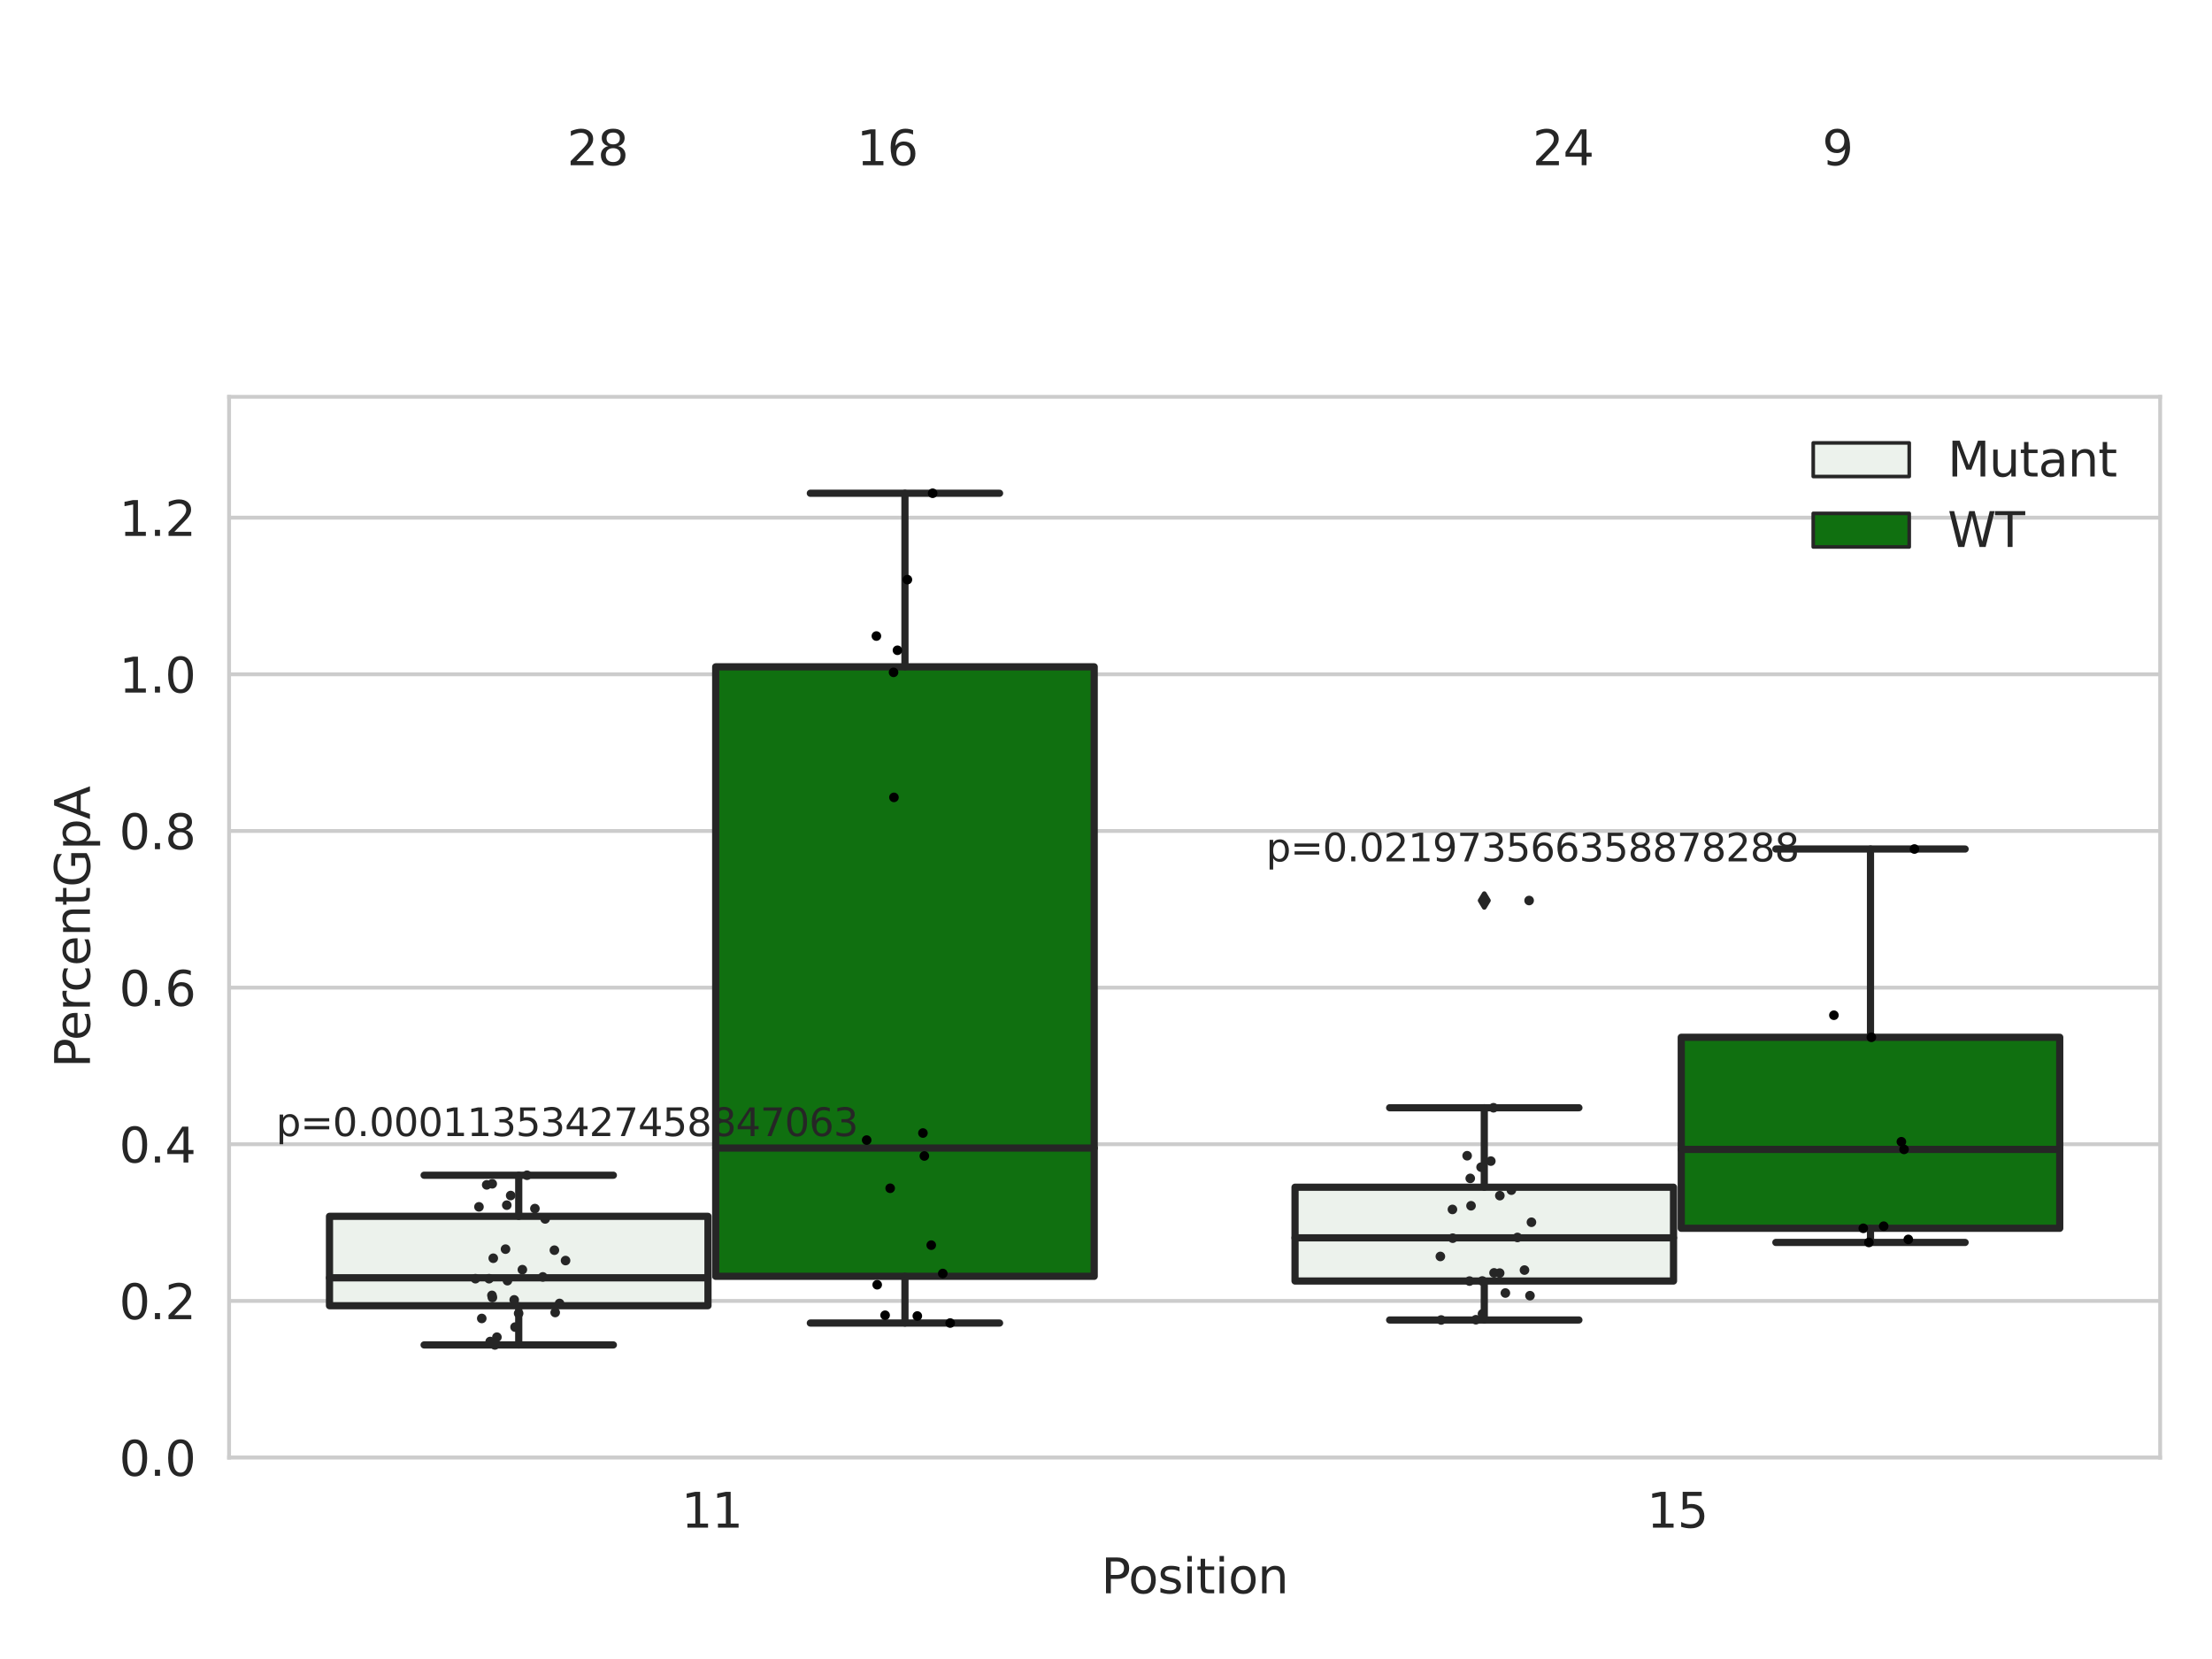 <?xml version="1.0" encoding="utf-8" standalone="no"?>
<!DOCTYPE svg PUBLIC "-//W3C//DTD SVG 1.1//EN"
  "http://www.w3.org/Graphics/SVG/1.1/DTD/svg11.dtd">
<svg xmlns:xlink="http://www.w3.org/1999/xlink" width="460.8pt" height="345.6pt" viewBox="0 0 460.8 345.6" xmlns="http://www.w3.org/2000/svg" version="1.1">
 <defs>
  <style type="text/css">*{stroke-linejoin: round; stroke-linecap: butt}</style>
 </defs>
 <g id="figure_1">
  <g id="patch_1">
   <path d="M 0 345.6 
L 460.8 345.6 
L 460.8 0 
L 0 0 
z
" style="fill: #ffffff"/>
  </g>
  <g id="axes_1">
   <g id="patch_2">
    <path d="M 47.72 303.64 
L 450 303.64 
L 450 82.667 
L 47.72 82.667 
z
" style="fill: #ffffff"/>
   </g>
   <g id="matplotlib.axis_1">
    <g id="xtick_1">
     <g id="text_1">
      <!-- 11 -->
      <g style="fill: #262626" transform="translate(141.928 318.238)scale(0.1 -0.1)">
       <defs>
        <path id="DejaVuSans-31" d="M 794 531 
L 1825 531 
L 1825 4091 
L 703 3866 
L 703 4441 
L 1819 4666 
L 2450 4666 
L 2450 531 
L 3481 531 
L 3481 0 
L 794 0 
L 794 531 
z
" transform="scale(0.016)"/>
       </defs>
       <use xlink:href="#DejaVuSans-31"/>
       <use xlink:href="#DejaVuSans-31" x="63.623"/>
      </g>
     </g>
    </g>
    <g id="xtick_2">
     <g id="text_2">
      <!-- 15 -->
      <g style="fill: #262626" transform="translate(343.067 318.238)scale(0.1 -0.1)">
       <defs>
        <path id="DejaVuSans-35" d="M 691 4666 
L 3169 4666 
L 3169 4134 
L 1269 4134 
L 1269 2991 
Q 1406 3038 1543 3061 
Q 1681 3084 1819 3084 
Q 2600 3084 3056 2656 
Q 3513 2228 3513 1497 
Q 3513 744 3044 326 
Q 2575 -91 1722 -91 
Q 1428 -91 1123 -41 
Q 819 9 494 109 
L 494 744 
Q 775 591 1075 516 
Q 1375 441 1709 441 
Q 2250 441 2565 725 
Q 2881 1009 2881 1497 
Q 2881 1984 2565 2268 
Q 2250 2553 1709 2553 
Q 1456 2553 1204 2497 
Q 953 2441 691 2322 
L 691 4666 
z
" transform="scale(0.016)"/>
       </defs>
       <use xlink:href="#DejaVuSans-31"/>
       <use xlink:href="#DejaVuSans-35" x="63.623"/>
      </g>
     </g>
    </g>
    <g id="text_3">
     <!-- Position -->
     <g style="fill: #262626" transform="translate(229.396 331.917)scale(0.1 -0.1)">
      <defs>
       <path id="DejaVuSans-50" d="M 1259 4147 
L 1259 2394 
L 2053 2394 
Q 2494 2394 2734 2622 
Q 2975 2850 2975 3272 
Q 2975 3691 2734 3919 
Q 2494 4147 2053 4147 
L 1259 4147 
z
M 628 4666 
L 2053 4666 
Q 2838 4666 3239 4311 
Q 3641 3956 3641 3272 
Q 3641 2581 3239 2228 
Q 2838 1875 2053 1875 
L 1259 1875 
L 1259 0 
L 628 0 
L 628 4666 
z
" transform="scale(0.016)"/>
       <path id="DejaVuSans-6f" d="M 1959 3097 
Q 1497 3097 1228 2736 
Q 959 2375 959 1747 
Q 959 1119 1226 758 
Q 1494 397 1959 397 
Q 2419 397 2687 759 
Q 2956 1122 2956 1747 
Q 2956 2369 2687 2733 
Q 2419 3097 1959 3097 
z
M 1959 3584 
Q 2709 3584 3137 3096 
Q 3566 2609 3566 1747 
Q 3566 888 3137 398 
Q 2709 -91 1959 -91 
Q 1206 -91 779 398 
Q 353 888 353 1747 
Q 353 2609 779 3096 
Q 1206 3584 1959 3584 
z
" transform="scale(0.016)"/>
       <path id="DejaVuSans-73" d="M 2834 3397 
L 2834 2853 
Q 2591 2978 2328 3040 
Q 2066 3103 1784 3103 
Q 1356 3103 1142 2972 
Q 928 2841 928 2578 
Q 928 2378 1081 2264 
Q 1234 2150 1697 2047 
L 1894 2003 
Q 2506 1872 2764 1633 
Q 3022 1394 3022 966 
Q 3022 478 2636 193 
Q 2250 -91 1575 -91 
Q 1294 -91 989 -36 
Q 684 19 347 128 
L 347 722 
Q 666 556 975 473 
Q 1284 391 1588 391 
Q 1994 391 2212 530 
Q 2431 669 2431 922 
Q 2431 1156 2273 1281 
Q 2116 1406 1581 1522 
L 1381 1569 
Q 847 1681 609 1914 
Q 372 2147 372 2553 
Q 372 3047 722 3315 
Q 1072 3584 1716 3584 
Q 2034 3584 2315 3537 
Q 2597 3491 2834 3397 
z
" transform="scale(0.016)"/>
       <path id="DejaVuSans-69" d="M 603 3500 
L 1178 3500 
L 1178 0 
L 603 0 
L 603 3500 
z
M 603 4863 
L 1178 4863 
L 1178 4134 
L 603 4134 
L 603 4863 
z
" transform="scale(0.016)"/>
       <path id="DejaVuSans-74" d="M 1172 4494 
L 1172 3500 
L 2356 3500 
L 2356 3053 
L 1172 3053 
L 1172 1153 
Q 1172 725 1289 603 
Q 1406 481 1766 481 
L 2356 481 
L 2356 0 
L 1766 0 
Q 1100 0 847 248 
Q 594 497 594 1153 
L 594 3053 
L 172 3053 
L 172 3500 
L 594 3500 
L 594 4494 
L 1172 4494 
z
" transform="scale(0.016)"/>
       <path id="DejaVuSans-6e" d="M 3513 2113 
L 3513 0 
L 2938 0 
L 2938 2094 
Q 2938 2591 2744 2837 
Q 2550 3084 2163 3084 
Q 1697 3084 1428 2787 
Q 1159 2491 1159 1978 
L 1159 0 
L 581 0 
L 581 3500 
L 1159 3500 
L 1159 2956 
Q 1366 3272 1645 3428 
Q 1925 3584 2291 3584 
Q 2894 3584 3203 3211 
Q 3513 2838 3513 2113 
z
" transform="scale(0.016)"/>
      </defs>
      <use xlink:href="#DejaVuSans-50"/>
      <use xlink:href="#DejaVuSans-6f" x="56.678"/>
      <use xlink:href="#DejaVuSans-73" x="117.859"/>
      <use xlink:href="#DejaVuSans-69" x="169.959"/>
      <use xlink:href="#DejaVuSans-74" x="197.742"/>
      <use xlink:href="#DejaVuSans-69" x="236.951"/>
      <use xlink:href="#DejaVuSans-6f" x="264.734"/>
      <use xlink:href="#DejaVuSans-6e" x="325.916"/>
     </g>
    </g>
   </g>
   <g id="matplotlib.axis_2">
    <g id="ytick_1">
     <g id="line2d_1">
      <path d="M 47.72 303.64 
L 450 303.64 
" clip-path="url(#p8d7921b6a8)" style="fill: none; stroke: #cccccc; stroke-width: 0.8; stroke-linecap: round"/>
     </g>
     <g id="text_4">
      <!-- 0.0 -->
      <g style="fill: #262626" transform="translate(24.817 307.439)scale(0.1 -0.1)">
       <defs>
        <path id="DejaVuSans-30" d="M 2034 4250 
Q 1547 4250 1301 3770 
Q 1056 3291 1056 2328 
Q 1056 1369 1301 889 
Q 1547 409 2034 409 
Q 2525 409 2770 889 
Q 3016 1369 3016 2328 
Q 3016 3291 2770 3770 
Q 2525 4250 2034 4250 
z
M 2034 4750 
Q 2819 4750 3233 4129 
Q 3647 3509 3647 2328 
Q 3647 1150 3233 529 
Q 2819 -91 2034 -91 
Q 1250 -91 836 529 
Q 422 1150 422 2328 
Q 422 3509 836 4129 
Q 1250 4750 2034 4750 
z
" transform="scale(0.016)"/>
        <path id="DejaVuSans-2e" d="M 684 794 
L 1344 794 
L 1344 0 
L 684 0 
L 684 794 
z
" transform="scale(0.016)"/>
       </defs>
       <use xlink:href="#DejaVuSans-30"/>
       <use xlink:href="#DejaVuSans-2e" x="63.623"/>
       <use xlink:href="#DejaVuSans-30" x="95.41"/>
      </g>
     </g>
    </g>
    <g id="ytick_2">
     <g id="line2d_2">
      <path d="M 47.72 271.006 
L 450 271.006 
" clip-path="url(#p8d7921b6a8)" style="fill: none; stroke: #cccccc; stroke-width: 0.8; stroke-linecap: round"/>
     </g>
     <g id="text_5">
      <!-- 0.2 -->
      <g style="fill: #262626" transform="translate(24.817 274.806)scale(0.1 -0.1)">
       <defs>
        <path id="DejaVuSans-32" d="M 1228 531 
L 3431 531 
L 3431 0 
L 469 0 
L 469 531 
Q 828 903 1448 1529 
Q 2069 2156 2228 2338 
Q 2531 2678 2651 2914 
Q 2772 3150 2772 3378 
Q 2772 3750 2511 3984 
Q 2250 4219 1831 4219 
Q 1534 4219 1204 4116 
Q 875 4013 500 3803 
L 500 4441 
Q 881 4594 1212 4672 
Q 1544 4750 1819 4750 
Q 2544 4750 2975 4387 
Q 3406 4025 3406 3419 
Q 3406 3131 3298 2873 
Q 3191 2616 2906 2266 
Q 2828 2175 2409 1742 
Q 1991 1309 1228 531 
z
" transform="scale(0.016)"/>
       </defs>
       <use xlink:href="#DejaVuSans-30"/>
       <use xlink:href="#DejaVuSans-2e" x="63.623"/>
       <use xlink:href="#DejaVuSans-32" x="95.41"/>
      </g>
     </g>
    </g>
    <g id="ytick_3">
     <g id="line2d_3">
      <path d="M 47.72 238.373 
L 450 238.373 
" clip-path="url(#p8d7921b6a8)" style="fill: none; stroke: #cccccc; stroke-width: 0.8; stroke-linecap: round"/>
     </g>
     <g id="text_6">
      <!-- 0.4 -->
      <g style="fill: #262626" transform="translate(24.817 242.172)scale(0.1 -0.1)">
       <defs>
        <path id="DejaVuSans-34" d="M 2419 4116 
L 825 1625 
L 2419 1625 
L 2419 4116 
z
M 2253 4666 
L 3047 4666 
L 3047 1625 
L 3713 1625 
L 3713 1100 
L 3047 1100 
L 3047 0 
L 2419 0 
L 2419 1100 
L 313 1100 
L 313 1709 
L 2253 4666 
z
" transform="scale(0.016)"/>
       </defs>
       <use xlink:href="#DejaVuSans-30"/>
       <use xlink:href="#DejaVuSans-2e" x="63.623"/>
       <use xlink:href="#DejaVuSans-34" x="95.41"/>
      </g>
     </g>
    </g>
    <g id="ytick_4">
     <g id="line2d_4">
      <path d="M 47.72 205.739 
L 450 205.739 
" clip-path="url(#p8d7921b6a8)" style="fill: none; stroke: #cccccc; stroke-width: 0.8; stroke-linecap: round"/>
     </g>
     <g id="text_7">
      <!-- 0.6 -->
      <g style="fill: #262626" transform="translate(24.817 209.539)scale(0.1 -0.1)">
       <defs>
        <path id="DejaVuSans-36" d="M 2113 2584 
Q 1688 2584 1439 2293 
Q 1191 2003 1191 1497 
Q 1191 994 1439 701 
Q 1688 409 2113 409 
Q 2538 409 2786 701 
Q 3034 994 3034 1497 
Q 3034 2003 2786 2293 
Q 2538 2584 2113 2584 
z
M 3366 4563 
L 3366 3988 
Q 3128 4100 2886 4159 
Q 2644 4219 2406 4219 
Q 1781 4219 1451 3797 
Q 1122 3375 1075 2522 
Q 1259 2794 1537 2939 
Q 1816 3084 2150 3084 
Q 2853 3084 3261 2657 
Q 3669 2231 3669 1497 
Q 3669 778 3244 343 
Q 2819 -91 2113 -91 
Q 1303 -91 875 529 
Q 447 1150 447 2328 
Q 447 3434 972 4092 
Q 1497 4750 2381 4750 
Q 2619 4750 2861 4703 
Q 3103 4656 3366 4563 
z
" transform="scale(0.016)"/>
       </defs>
       <use xlink:href="#DejaVuSans-30"/>
       <use xlink:href="#DejaVuSans-2e" x="63.623"/>
       <use xlink:href="#DejaVuSans-36" x="95.41"/>
      </g>
     </g>
    </g>
    <g id="ytick_5">
     <g id="line2d_5">
      <path d="M 47.72 173.106 
L 450 173.106 
" clip-path="url(#p8d7921b6a8)" style="fill: none; stroke: #cccccc; stroke-width: 0.8; stroke-linecap: round"/>
     </g>
     <g id="text_8">
      <!-- 0.8 -->
      <g style="fill: #262626" transform="translate(24.817 176.905)scale(0.1 -0.1)">
       <defs>
        <path id="DejaVuSans-38" d="M 2034 2216 
Q 1584 2216 1326 1975 
Q 1069 1734 1069 1313 
Q 1069 891 1326 650 
Q 1584 409 2034 409 
Q 2484 409 2743 651 
Q 3003 894 3003 1313 
Q 3003 1734 2745 1975 
Q 2488 2216 2034 2216 
z
M 1403 2484 
Q 997 2584 770 2862 
Q 544 3141 544 3541 
Q 544 4100 942 4425 
Q 1341 4750 2034 4750 
Q 2731 4750 3128 4425 
Q 3525 4100 3525 3541 
Q 3525 3141 3298 2862 
Q 3072 2584 2669 2484 
Q 3125 2378 3379 2068 
Q 3634 1759 3634 1313 
Q 3634 634 3220 271 
Q 2806 -91 2034 -91 
Q 1263 -91 848 271 
Q 434 634 434 1313 
Q 434 1759 690 2068 
Q 947 2378 1403 2484 
z
M 1172 3481 
Q 1172 3119 1398 2916 
Q 1625 2713 2034 2713 
Q 2441 2713 2670 2916 
Q 2900 3119 2900 3481 
Q 2900 3844 2670 4047 
Q 2441 4250 2034 4250 
Q 1625 4250 1398 4047 
Q 1172 3844 1172 3481 
z
" transform="scale(0.016)"/>
       </defs>
       <use xlink:href="#DejaVuSans-30"/>
       <use xlink:href="#DejaVuSans-2e" x="63.623"/>
       <use xlink:href="#DejaVuSans-38" x="95.41"/>
      </g>
     </g>
    </g>
    <g id="ytick_6">
     <g id="line2d_6">
      <path d="M 47.72 140.472 
L 450 140.472 
" clip-path="url(#p8d7921b6a8)" style="fill: none; stroke: #cccccc; stroke-width: 0.8; stroke-linecap: round"/>
     </g>
     <g id="text_9">
      <!-- 1.0 -->
      <g style="fill: #262626" transform="translate(24.817 144.272)scale(0.1 -0.1)">
       <use xlink:href="#DejaVuSans-31"/>
       <use xlink:href="#DejaVuSans-2e" x="63.623"/>
       <use xlink:href="#DejaVuSans-30" x="95.41"/>
      </g>
     </g>
    </g>
    <g id="ytick_7">
     <g id="line2d_7">
      <path d="M 47.72 107.839 
L 450 107.839 
" clip-path="url(#p8d7921b6a8)" style="fill: none; stroke: #cccccc; stroke-width: 0.8; stroke-linecap: round"/>
     </g>
     <g id="text_10">
      <!-- 1.2 -->
      <g style="fill: #262626" transform="translate(24.817 111.638)scale(0.1 -0.1)">
       <use xlink:href="#DejaVuSans-31"/>
       <use xlink:href="#DejaVuSans-2e" x="63.623"/>
       <use xlink:href="#DejaVuSans-32" x="95.41"/>
      </g>
     </g>
    </g>
    <g id="text_11">
     <!-- PercentGpA -->
     <g style="fill: #262626" transform="translate(18.737 222.43)rotate(-90)scale(0.1 -0.1)">
      <defs>
       <path id="DejaVuSans-65" d="M 3597 1894 
L 3597 1613 
L 953 1613 
Q 991 1019 1311 708 
Q 1631 397 2203 397 
Q 2534 397 2845 478 
Q 3156 559 3463 722 
L 3463 178 
Q 3153 47 2828 -22 
Q 2503 -91 2169 -91 
Q 1331 -91 842 396 
Q 353 884 353 1716 
Q 353 2575 817 3079 
Q 1281 3584 2069 3584 
Q 2775 3584 3186 3129 
Q 3597 2675 3597 1894 
z
M 3022 2063 
Q 3016 2534 2758 2815 
Q 2500 3097 2075 3097 
Q 1594 3097 1305 2825 
Q 1016 2553 972 2059 
L 3022 2063 
z
" transform="scale(0.016)"/>
       <path id="DejaVuSans-72" d="M 2631 2963 
Q 2534 3019 2420 3045 
Q 2306 3072 2169 3072 
Q 1681 3072 1420 2755 
Q 1159 2438 1159 1844 
L 1159 0 
L 581 0 
L 581 3500 
L 1159 3500 
L 1159 2956 
Q 1341 3275 1631 3429 
Q 1922 3584 2338 3584 
Q 2397 3584 2469 3576 
Q 2541 3569 2628 3553 
L 2631 2963 
z
" transform="scale(0.016)"/>
       <path id="DejaVuSans-63" d="M 3122 3366 
L 3122 2828 
Q 2878 2963 2633 3030 
Q 2388 3097 2138 3097 
Q 1578 3097 1268 2742 
Q 959 2388 959 1747 
Q 959 1106 1268 751 
Q 1578 397 2138 397 
Q 2388 397 2633 464 
Q 2878 531 3122 666 
L 3122 134 
Q 2881 22 2623 -34 
Q 2366 -91 2075 -91 
Q 1284 -91 818 406 
Q 353 903 353 1747 
Q 353 2603 823 3093 
Q 1294 3584 2113 3584 
Q 2378 3584 2631 3529 
Q 2884 3475 3122 3366 
z
" transform="scale(0.016)"/>
       <path id="DejaVuSans-47" d="M 3809 666 
L 3809 1919 
L 2778 1919 
L 2778 2438 
L 4434 2438 
L 4434 434 
Q 4069 175 3628 42 
Q 3188 -91 2688 -91 
Q 1594 -91 976 548 
Q 359 1188 359 2328 
Q 359 3472 976 4111 
Q 1594 4750 2688 4750 
Q 3144 4750 3555 4637 
Q 3966 4525 4313 4306 
L 4313 3634 
Q 3963 3931 3569 4081 
Q 3175 4231 2741 4231 
Q 1884 4231 1454 3753 
Q 1025 3275 1025 2328 
Q 1025 1384 1454 906 
Q 1884 428 2741 428 
Q 3075 428 3337 486 
Q 3600 544 3809 666 
z
" transform="scale(0.016)"/>
       <path id="DejaVuSans-70" d="M 1159 525 
L 1159 -1331 
L 581 -1331 
L 581 3500 
L 1159 3500 
L 1159 2969 
Q 1341 3281 1617 3432 
Q 1894 3584 2278 3584 
Q 2916 3584 3314 3078 
Q 3713 2572 3713 1747 
Q 3713 922 3314 415 
Q 2916 -91 2278 -91 
Q 1894 -91 1617 61 
Q 1341 213 1159 525 
z
M 3116 1747 
Q 3116 2381 2855 2742 
Q 2594 3103 2138 3103 
Q 1681 3103 1420 2742 
Q 1159 2381 1159 1747 
Q 1159 1113 1420 752 
Q 1681 391 2138 391 
Q 2594 391 2855 752 
Q 3116 1113 3116 1747 
z
" transform="scale(0.016)"/>
       <path id="DejaVuSans-41" d="M 2188 4044 
L 1331 1722 
L 3047 1722 
L 2188 4044 
z
M 1831 4666 
L 2547 4666 
L 4325 0 
L 3669 0 
L 3244 1197 
L 1141 1197 
L 716 0 
L 50 0 
L 1831 4666 
z
" transform="scale(0.016)"/>
      </defs>
      <use xlink:href="#DejaVuSans-50"/>
      <use xlink:href="#DejaVuSans-65" x="56.678"/>
      <use xlink:href="#DejaVuSans-72" x="118.201"/>
      <use xlink:href="#DejaVuSans-63" x="157.064"/>
      <use xlink:href="#DejaVuSans-65" x="212.045"/>
      <use xlink:href="#DejaVuSans-6e" x="273.568"/>
      <use xlink:href="#DejaVuSans-74" x="336.947"/>
      <use xlink:href="#DejaVuSans-47" x="376.156"/>
      <use xlink:href="#DejaVuSans-70" x="453.646"/>
      <use xlink:href="#DejaVuSans-41" x="517.123"/>
     </g>
    </g>
   </g>
   <g id="patch_3">
    <path d="M 68.639 272.002 
L 147.485 272.002 
L 147.485 253.384 
L 68.639 253.384 
L 68.639 272.002 
z
" clip-path="url(#p8d7921b6a8)" style="fill: #ecf2ec; stroke: #262626; stroke-width: 1.5; stroke-linejoin: miter"/>
   </g>
   <g id="patch_4">
    <path d="M 149.095 265.878 
L 227.941 265.878 
L 227.941 138.91 
L 149.095 138.91 
L 149.095 265.878 
z
" clip-path="url(#p8d7921b6a8)" style="fill: #107010; stroke: #262626; stroke-width: 1.5; stroke-linejoin: miter"/>
   </g>
   <g id="patch_5">
    <path d="M 269.779 266.858 
L 348.625 266.858 
L 348.625 247.318 
L 269.779 247.318 
L 269.779 266.858 
z
" clip-path="url(#p8d7921b6a8)" style="fill: #ecf2ec; stroke: #262626; stroke-width: 1.5; stroke-linejoin: miter"/>
   </g>
   <g id="patch_6">
    <path d="M 350.235 255.878 
L 429.081 255.878 
L 429.081 216.087 
L 350.235 216.087 
L 350.235 255.878 
z
" clip-path="url(#p8d7921b6a8)" style="fill: #107010; stroke: #262626; stroke-width: 1.5; stroke-linejoin: miter"/>
   </g>
   <g id="patch_7">
    <path d="M 148.29 303.64 
L 148.29 303.64 
L 148.29 303.64 
L 148.29 303.64 
z
" clip-path="url(#p8d7921b6a8)" style="fill: #ecf2ec; stroke: #262626; stroke-width: 0.75; stroke-linejoin: miter"/>
   </g>
   <g id="patch_8">
    <path d="M 148.29 303.64 
L 148.29 303.64 
L 148.29 303.64 
L 148.29 303.64 
z
" clip-path="url(#p8d7921b6a8)" style="fill: #107010; stroke: #262626; stroke-width: 0.75; stroke-linejoin: miter"/>
   </g>
   <g id="PathCollection_1"/>
   <g id="PathCollection_2"/>
   <g id="line2d_8">
    <path d="M 108.062 272.002 
L 108.062 280.172 
" clip-path="url(#p8d7921b6a8)" style="fill: none; stroke: #262626; stroke-width: 1.5; stroke-linecap: round"/>
   </g>
   <g id="line2d_9">
    <path d="M 108.062 253.384 
L 108.062 244.822 
" clip-path="url(#p8d7921b6a8)" style="fill: none; stroke: #262626; stroke-width: 1.5; stroke-linecap: round"/>
   </g>
   <g id="line2d_10">
    <path d="M 88.35 280.172 
L 127.774 280.172 
" clip-path="url(#p8d7921b6a8)" style="fill: none; stroke: #262626; stroke-width: 1.5; stroke-linecap: round"/>
   </g>
   <g id="line2d_11">
    <path d="M 88.35 244.822 
L 127.774 244.822 
" clip-path="url(#p8d7921b6a8)" style="fill: none; stroke: #262626; stroke-width: 1.5; stroke-linecap: round"/>
   </g>
   <g id="line2d_12"/>
   <g id="line2d_13">
    <path d="M 188.518 265.878 
L 188.518 275.614 
" clip-path="url(#p8d7921b6a8)" style="fill: none; stroke: #262626; stroke-width: 1.5; stroke-linecap: round"/>
   </g>
   <g id="line2d_14">
    <path d="M 188.518 138.91 
L 188.518 102.755 
" clip-path="url(#p8d7921b6a8)" style="fill: none; stroke: #262626; stroke-width: 1.5; stroke-linecap: round"/>
   </g>
   <g id="line2d_15">
    <path d="M 168.806 275.614 
L 208.23 275.614 
" clip-path="url(#p8d7921b6a8)" style="fill: none; stroke: #262626; stroke-width: 1.5; stroke-linecap: round"/>
   </g>
   <g id="line2d_16">
    <path d="M 168.806 102.755 
L 208.23 102.755 
" clip-path="url(#p8d7921b6a8)" style="fill: none; stroke: #262626; stroke-width: 1.5; stroke-linecap: round"/>
   </g>
   <g id="line2d_17"/>
   <g id="line2d_18">
    <path d="M 309.202 266.858 
L 309.202 274.977 
" clip-path="url(#p8d7921b6a8)" style="fill: none; stroke: #262626; stroke-width: 1.5; stroke-linecap: round"/>
   </g>
   <g id="line2d_19">
    <path d="M 309.202 247.318 
L 309.202 230.765 
" clip-path="url(#p8d7921b6a8)" style="fill: none; stroke: #262626; stroke-width: 1.5; stroke-linecap: round"/>
   </g>
   <g id="line2d_20">
    <path d="M 289.49 274.977 
L 328.914 274.977 
" clip-path="url(#p8d7921b6a8)" style="fill: none; stroke: #262626; stroke-width: 1.5; stroke-linecap: round"/>
   </g>
   <g id="line2d_21">
    <path d="M 289.49 230.765 
L 328.914 230.765 
" clip-path="url(#p8d7921b6a8)" style="fill: none; stroke: #262626; stroke-width: 1.5; stroke-linecap: round"/>
   </g>
   <g id="line2d_22">
    <defs>
     <path id="me4bc3f660d" d="M -0 1.414 
L 0.849 0 
L 0 -1.414 
L -0.849 -0 
z
" style="stroke: #262626; stroke-linejoin: miter"/>
    </defs>
    <g clip-path="url(#p8d7921b6a8)">
     <use xlink:href="#me4bc3f660d" x="309.202" y="187.595" style="fill: #262626; stroke: #262626; stroke-linejoin: miter"/>
    </g>
   </g>
   <g id="line2d_23">
    <path d="M 389.658 255.878 
L 389.658 258.824 
" clip-path="url(#p8d7921b6a8)" style="fill: none; stroke: #262626; stroke-width: 1.5; stroke-linecap: round"/>
   </g>
   <g id="line2d_24">
    <path d="M 389.658 216.087 
L 389.658 176.865 
" clip-path="url(#p8d7921b6a8)" style="fill: none; stroke: #262626; stroke-width: 1.5; stroke-linecap: round"/>
   </g>
   <g id="line2d_25">
    <path d="M 369.946 258.824 
L 409.37 258.824 
" clip-path="url(#p8d7921b6a8)" style="fill: none; stroke: #262626; stroke-width: 1.5; stroke-linecap: round"/>
   </g>
   <g id="line2d_26">
    <path d="M 369.946 176.865 
L 409.37 176.865 
" clip-path="url(#p8d7921b6a8)" style="fill: none; stroke: #262626; stroke-width: 1.5; stroke-linecap: round"/>
   </g>
   <g id="line2d_27"/>
   <g id="line2d_28">
    <path d="M 68.639 266.189 
L 147.485 266.189 
" clip-path="url(#p8d7921b6a8)" style="fill: none; stroke: #262626; stroke-width: 1.5; stroke-linecap: round"/>
   </g>
   <g id="line2d_29">
    <path d="M 149.095 239.156 
L 227.941 239.156 
" clip-path="url(#p8d7921b6a8)" style="fill: none; stroke: #262626; stroke-width: 1.5; stroke-linecap: round"/>
   </g>
   <g id="line2d_30">
    <path d="M 269.779 257.859 
L 348.625 257.859 
" clip-path="url(#p8d7921b6a8)" style="fill: none; stroke: #262626; stroke-width: 1.5; stroke-linecap: round"/>
   </g>
   <g id="line2d_31">
    <path d="M 350.235 239.44 
L 429.081 239.44 
" clip-path="url(#p8d7921b6a8)" style="fill: none; stroke: #262626; stroke-width: 1.5; stroke-linecap: round"/>
   </g>
   <g id="patch_9">
    <path d="M 47.72 303.64 
L 47.72 82.667 
" style="fill: none; stroke: #cccccc; stroke-width: 0.8; stroke-linejoin: miter; stroke-linecap: square"/>
   </g>
   <g id="patch_10">
    <path d="M 450 303.64 
L 450 82.667 
" style="fill: none; stroke: #cccccc; stroke-width: 0.8; stroke-linejoin: miter; stroke-linecap: square"/>
   </g>
   <g id="patch_11">
    <path d="M 47.72 303.64 
L 450 303.64 
" style="fill: none; stroke: #cccccc; stroke-width: 0.8; stroke-linejoin: miter; stroke-linecap: square"/>
   </g>
   <g id="patch_12">
    <path d="M 47.72 82.667 
L 450 82.667 
" style="fill: none; stroke: #cccccc; stroke-width: 0.8; stroke-linejoin: miter; stroke-linecap: square"/>
   </g>
   <g id="PathCollection_3">
    <defs>
     <path id="C0_0_62a3d2d37e" d="M 0 1 
C 0.265 1 0.52 0.895 0.707 0.707 
C 0.895 0.52 1 0.265 1 -0 
C 1 -0.265 0.895 -0.52 0.707 -0.707 
C 0.52 -0.895 0.265 -1 0 -1 
C -0.265 -1 -0.52 -0.895 -0.707 -0.707 
C -0.895 -0.52 -1 -0.265 -1 0 
C -1 0.265 -0.895 0.52 -0.707 0.707 
C -0.52 0.895 -0.265 1 0 1 
z
"/>
    </defs>
    <g clip-path="url(#p8d7921b6a8)">
     <use xlink:href="#C0_0_62a3d2d37e" x="108.819" y="264.494" style="fill: #262626"/>
    </g>
    <g clip-path="url(#p8d7921b6a8)">
     <use xlink:href="#C0_0_62a3d2d37e" x="108.04" y="273.601" style="fill: #262626"/>
    </g>
    <g clip-path="url(#p8d7921b6a8)">
     <use xlink:href="#C0_0_62a3d2d37e" x="113.08" y="266.003" style="fill: #262626"/>
    </g>
    <g clip-path="url(#p8d7921b6a8)">
     <use xlink:href="#C0_0_62a3d2d37e" x="106.385" y="249.049" style="fill: #262626"/>
    </g>
    <g clip-path="url(#p8d7921b6a8)">
     <use xlink:href="#C0_0_62a3d2d37e" x="102.578" y="270.297" style="fill: #262626"/>
    </g>
    <g clip-path="url(#p8d7921b6a8)">
     <use xlink:href="#C0_0_62a3d2d37e" x="102.118" y="279.462" style="fill: #262626"/>
    </g>
    <g clip-path="url(#p8d7921b6a8)">
     <use xlink:href="#C0_0_62a3d2d37e" x="105.309" y="260.219" style="fill: #262626"/>
    </g>
    <g clip-path="url(#p8d7921b6a8)">
     <use xlink:href="#C0_0_62a3d2d37e" x="103.518" y="278.555" style="fill: #262626"/>
    </g>
    <g clip-path="url(#p8d7921b6a8)">
     <use xlink:href="#C0_0_62a3d2d37e" x="113.562" y="253.922" style="fill: #262626"/>
    </g>
    <g clip-path="url(#p8d7921b6a8)">
     <use xlink:href="#C0_0_62a3d2d37e" x="107.119" y="270.787" style="fill: #262626"/>
    </g>
    <g clip-path="url(#p8d7921b6a8)">
     <use xlink:href="#C0_0_62a3d2d37e" x="102.48" y="269.852" style="fill: #262626"/>
    </g>
    <g clip-path="url(#p8d7921b6a8)">
     <use xlink:href="#C0_0_62a3d2d37e" x="111.429" y="251.769" style="fill: #262626"/>
    </g>
    <g clip-path="url(#p8d7921b6a8)">
     <use xlink:href="#C0_0_62a3d2d37e" x="105.709" y="266.787" style="fill: #262626"/>
    </g>
    <g clip-path="url(#p8d7921b6a8)">
     <use xlink:href="#C0_0_62a3d2d37e" x="109.786" y="244.822" style="fill: #262626"/>
    </g>
    <g clip-path="url(#p8d7921b6a8)">
     <use xlink:href="#C0_0_62a3d2d37e" x="107.3" y="276.455" style="fill: #262626"/>
    </g>
    <g clip-path="url(#p8d7921b6a8)">
     <use xlink:href="#C0_0_62a3d2d37e" x="101.39" y="246.828" style="fill: #262626"/>
    </g>
    <g clip-path="url(#p8d7921b6a8)">
     <use xlink:href="#C0_0_62a3d2d37e" x="99.041" y="266.375" style="fill: #262626"/>
    </g>
    <g clip-path="url(#p8d7921b6a8)">
     <use xlink:href="#C0_0_62a3d2d37e" x="105.572" y="251.054" style="fill: #262626"/>
    </g>
    <g clip-path="url(#p8d7921b6a8)">
     <use xlink:href="#C0_0_62a3d2d37e" x="102.756" y="262.113" style="fill: #262626"/>
    </g>
    <g clip-path="url(#p8d7921b6a8)">
     <use xlink:href="#C0_0_62a3d2d37e" x="103.089" y="280.172" style="fill: #262626"/>
    </g>
    <g clip-path="url(#p8d7921b6a8)">
     <use xlink:href="#C0_0_62a3d2d37e" x="100.359" y="274.658" style="fill: #262626"/>
    </g>
    <g clip-path="url(#p8d7921b6a8)">
     <use xlink:href="#C0_0_62a3d2d37e" x="102.54" y="246.605" style="fill: #262626"/>
    </g>
    <g clip-path="url(#p8d7921b6a8)">
     <use xlink:href="#C0_0_62a3d2d37e" x="116.565" y="271.53" style="fill: #262626"/>
    </g>
    <g clip-path="url(#p8d7921b6a8)">
     <use xlink:href="#C0_0_62a3d2d37e" x="117.815" y="262.598" style="fill: #262626"/>
    </g>
    <g clip-path="url(#p8d7921b6a8)">
     <use xlink:href="#C0_0_62a3d2d37e" x="115.656" y="273.417" style="fill: #262626"/>
    </g>
    <g clip-path="url(#p8d7921b6a8)">
     <use xlink:href="#C0_0_62a3d2d37e" x="101.88" y="266.376" style="fill: #262626"/>
    </g>
    <g clip-path="url(#p8d7921b6a8)">
     <use xlink:href="#C0_0_62a3d2d37e" x="99.778" y="251.406" style="fill: #262626"/>
    </g>
    <g clip-path="url(#p8d7921b6a8)">
     <use xlink:href="#C0_0_62a3d2d37e" x="115.491" y="260.436" style="fill: #262626"/>
    </g>
   </g>
   <g id="PathCollection_4">
    <defs>
     <path id="C1_0_6034ba667b" d="M 0 1 
C 0.265 1 0.52 0.895 0.707 0.707 
C 0.895 0.52 1 0.265 1 -0 
C 1 -0.265 0.895 -0.52 0.707 -0.707 
C 0.52 -0.895 0.265 -1 0 -1 
C -0.265 -1 -0.52 -0.895 -0.707 -0.707 
C -0.895 -0.52 -1 -0.265 -1 0 
C -1 0.265 -0.895 0.52 -0.707 0.707 
C -0.52 0.895 -0.265 1 0 1 
z
"/>
    </defs>
    <g clip-path="url(#p8d7921b6a8)">
     <use xlink:href="#C1_0_6034ba667b" x="192.264" y="236.032"/>
    </g>
    <g clip-path="url(#p8d7921b6a8)">
     <use xlink:href="#C1_0_6034ba667b" x="182.568" y="132.501"/>
    </g>
    <g clip-path="url(#p8d7921b6a8)">
     <use xlink:href="#C1_0_6034ba667b" x="197.938" y="275.614"/>
    </g>
    <g clip-path="url(#p8d7921b6a8)">
     <use xlink:href="#C1_0_6034ba667b" x="186.957" y="135.464"/>
    </g>
    <g clip-path="url(#p8d7921b6a8)">
     <use xlink:href="#C1_0_6034ba667b" x="189.028" y="120.749"/>
    </g>
    <g clip-path="url(#p8d7921b6a8)">
     <use xlink:href="#C1_0_6034ba667b" x="185.437" y="247.537"/>
    </g>
    <g clip-path="url(#p8d7921b6a8)">
     <use xlink:href="#C1_0_6034ba667b" x="186.141" y="140.059"/>
    </g>
    <g clip-path="url(#p8d7921b6a8)">
     <use xlink:href="#C1_0_6034ba667b" x="184.384" y="273.987"/>
    </g>
    <g clip-path="url(#p8d7921b6a8)">
     <use xlink:href="#C1_0_6034ba667b" x="194.287" y="102.755"/>
    </g>
    <g clip-path="url(#p8d7921b6a8)">
     <use xlink:href="#C1_0_6034ba667b" x="182.736" y="267.634"/>
    </g>
    <g clip-path="url(#p8d7921b6a8)">
     <use xlink:href="#C1_0_6034ba667b" x="186.225" y="166.109"/>
    </g>
    <g clip-path="url(#p8d7921b6a8)">
     <use xlink:href="#C1_0_6034ba667b" x="192.56" y="240.81"/>
    </g>
    <g clip-path="url(#p8d7921b6a8)">
     <use xlink:href="#C1_0_6034ba667b" x="193.995" y="259.388"/>
    </g>
    <g clip-path="url(#p8d7921b6a8)">
     <use xlink:href="#C1_0_6034ba667b" x="180.543" y="237.502"/>
    </g>
    <g clip-path="url(#p8d7921b6a8)">
     <use xlink:href="#C1_0_6034ba667b" x="196.398" y="265.293"/>
    </g>
    <g clip-path="url(#p8d7921b6a8)">
     <use xlink:href="#C1_0_6034ba667b" x="191.095" y="274.148"/>
    </g>
   </g>
   <g id="PathCollection_5">
    <defs>
     <path id="C2_0_018f6144ed" d="M 0 1 
C 0.265 1 0.52 0.895 0.707 0.707 
C 0.895 0.52 1 0.265 1 -0 
C 1 -0.265 0.895 -0.52 0.707 -0.707 
C 0.52 -0.895 0.265 -1 0 -1 
C -0.265 -1 -0.52 -0.895 -0.707 -0.707 
C -0.895 -0.52 -1 -0.265 -1 0 
C -1 0.265 -0.895 0.52 -0.707 0.707 
C -0.52 0.895 -0.265 1 0 1 
z
"/>
    </defs>
    <g clip-path="url(#p8d7921b6a8)">
     <use xlink:href="#C2_0_018f6144ed" x="318.724" y="269.911" style="fill: #262626"/>
    </g>
    <g clip-path="url(#p8d7921b6a8)">
     <use xlink:href="#C2_0_018f6144ed" x="306.122" y="266.873" style="fill: #262626"/>
    </g>
    <g clip-path="url(#p8d7921b6a8)">
     <use xlink:href="#C2_0_018f6144ed" x="307.453" y="274.924" style="fill: #262626"/>
    </g>
    <g clip-path="url(#p8d7921b6a8)">
     <use xlink:href="#C2_0_018f6144ed" x="308.536" y="243.139" style="fill: #262626"/>
    </g>
    <g clip-path="url(#p8d7921b6a8)">
     <use xlink:href="#C2_0_018f6144ed" x="302.627" y="257.935" style="fill: #262626"/>
    </g>
    <g clip-path="url(#p8d7921b6a8)">
     <use xlink:href="#C2_0_018f6144ed" x="310.566" y="241.881" style="fill: #262626"/>
    </g>
    <g clip-path="url(#p8d7921b6a8)">
     <use xlink:href="#C2_0_018f6144ed" x="312.445" y="249.073" style="fill: #262626"/>
    </g>
    <g clip-path="url(#p8d7921b6a8)">
     <use xlink:href="#C2_0_018f6144ed" x="316.118" y="257.783" style="fill: #262626"/>
    </g>
    <g clip-path="url(#p8d7921b6a8)">
     <use xlink:href="#C2_0_018f6144ed" x="306.442" y="251.183" style="fill: #262626"/>
    </g>
    <g clip-path="url(#p8d7921b6a8)">
     <use xlink:href="#C2_0_018f6144ed" x="308.828" y="273.701" style="fill: #262626"/>
    </g>
    <g clip-path="url(#p8d7921b6a8)">
     <use xlink:href="#C2_0_018f6144ed" x="305.632" y="240.761" style="fill: #262626"/>
    </g>
    <g clip-path="url(#p8d7921b6a8)">
     <use xlink:href="#C2_0_018f6144ed" x="317.576" y="264.582" style="fill: #262626"/>
    </g>
    <g clip-path="url(#p8d7921b6a8)">
     <use xlink:href="#C2_0_018f6144ed" x="312.41" y="265.206" style="fill: #262626"/>
    </g>
    <g clip-path="url(#p8d7921b6a8)">
     <use xlink:href="#C2_0_018f6144ed" x="302.57" y="251.945" style="fill: #262626"/>
    </g>
    <g clip-path="url(#p8d7921b6a8)">
     <use xlink:href="#C2_0_018f6144ed" x="300.054" y="261.741" style="fill: #262626"/>
    </g>
    <g clip-path="url(#p8d7921b6a8)">
     <use xlink:href="#C2_0_018f6144ed" x="318.544" y="187.595" style="fill: #262626"/>
    </g>
    <g clip-path="url(#p8d7921b6a8)">
     <use xlink:href="#C2_0_018f6144ed" x="311.122" y="230.765" style="fill: #262626"/>
    </g>
    <g clip-path="url(#p8d7921b6a8)">
     <use xlink:href="#C2_0_018f6144ed" x="319.027" y="254.617" style="fill: #262626"/>
    </g>
    <g clip-path="url(#p8d7921b6a8)">
     <use xlink:href="#C2_0_018f6144ed" x="314.848" y="247.931" style="fill: #262626"/>
    </g>
    <g clip-path="url(#p8d7921b6a8)">
     <use xlink:href="#C2_0_018f6144ed" x="306.279" y="245.479" style="fill: #262626"/>
    </g>
    <g clip-path="url(#p8d7921b6a8)">
     <use xlink:href="#C2_0_018f6144ed" x="313.599" y="269.36" style="fill: #262626"/>
    </g>
    <g clip-path="url(#p8d7921b6a8)">
     <use xlink:href="#C2_0_018f6144ed" x="308.786" y="266.853" style="fill: #262626"/>
    </g>
    <g clip-path="url(#p8d7921b6a8)">
     <use xlink:href="#C2_0_018f6144ed" x="311.239" y="265.162" style="fill: #262626"/>
    </g>
    <g clip-path="url(#p8d7921b6a8)">
     <use xlink:href="#C2_0_018f6144ed" x="300.218" y="274.977" style="fill: #262626"/>
    </g>
   </g>
   <g id="PathCollection_6">
    <defs>
     <path id="C3_0_a5a71e3e20" d="M 0 1 
C 0.265 1 0.52 0.895 0.707 0.707 
C 0.895 0.52 1 0.265 1 -0 
C 1 -0.265 0.895 -0.52 0.707 -0.707 
C 0.52 -0.895 0.265 -1 0 -1 
C -0.265 -1 -0.52 -0.895 -0.707 -0.707 
C -0.895 -0.52 -1 -0.265 -1 0 
C -1 0.265 -0.895 0.52 -0.707 0.707 
C -0.52 0.895 -0.265 1 0 1 
z
"/>
    </defs>
    <g clip-path="url(#p8d7921b6a8)">
     <use xlink:href="#C3_0_a5a71e3e20" x="389.841" y="216.087"/>
    </g>
    <g clip-path="url(#p8d7921b6a8)">
     <use xlink:href="#C3_0_a5a71e3e20" x="397.535" y="258.189"/>
    </g>
    <g clip-path="url(#p8d7921b6a8)">
     <use xlink:href="#C3_0_a5a71e3e20" x="396.089" y="237.844"/>
    </g>
    <g clip-path="url(#p8d7921b6a8)">
     <use xlink:href="#C3_0_a5a71e3e20" x="396.649" y="239.44"/>
    </g>
    <g clip-path="url(#p8d7921b6a8)">
     <use xlink:href="#C3_0_a5a71e3e20" x="388.154" y="255.878"/>
    </g>
    <g clip-path="url(#p8d7921b6a8)">
     <use xlink:href="#C3_0_a5a71e3e20" x="389.327" y="258.824"/>
    </g>
    <g clip-path="url(#p8d7921b6a8)">
     <use xlink:href="#C3_0_a5a71e3e20" x="382.036" y="211.489"/>
    </g>
    <g clip-path="url(#p8d7921b6a8)">
     <use xlink:href="#C3_0_a5a71e3e20" x="398.812" y="176.865"/>
    </g>
    <g clip-path="url(#p8d7921b6a8)">
     <use xlink:href="#C3_0_a5a71e3e20" x="392.409" y="255.437"/>
    </g>
   </g>
   <g id="text_12">
    <!-- 28 -->
    <g style="fill: #262626" transform="translate(118.119 34.413)scale(0.1 -0.1)">
     <use xlink:href="#DejaVuSans-32"/>
     <use xlink:href="#DejaVuSans-38" x="63.623"/>
    </g>
   </g>
   <g id="text_13">
    <!-- p=0.00011353427458847063 -->
    <g style="fill: #262626" transform="translate(57.511 236.663)scale(0.08 -0.08)">
     <defs>
      <path id="DejaVuSans-3d" d="M 678 2906 
L 4684 2906 
L 4684 2381 
L 678 2381 
L 678 2906 
z
M 678 1631 
L 4684 1631 
L 4684 1100 
L 678 1100 
L 678 1631 
z
" transform="scale(0.016)"/>
      <path id="DejaVuSans-33" d="M 2597 2516 
Q 3050 2419 3304 2112 
Q 3559 1806 3559 1356 
Q 3559 666 3084 287 
Q 2609 -91 1734 -91 
Q 1441 -91 1130 -33 
Q 819 25 488 141 
L 488 750 
Q 750 597 1062 519 
Q 1375 441 1716 441 
Q 2309 441 2620 675 
Q 2931 909 2931 1356 
Q 2931 1769 2642 2001 
Q 2353 2234 1838 2234 
L 1294 2234 
L 1294 2753 
L 1863 2753 
Q 2328 2753 2575 2939 
Q 2822 3125 2822 3475 
Q 2822 3834 2567 4026 
Q 2313 4219 1838 4219 
Q 1578 4219 1281 4162 
Q 984 4106 628 3988 
L 628 4550 
Q 988 4650 1302 4700 
Q 1616 4750 1894 4750 
Q 2613 4750 3031 4423 
Q 3450 4097 3450 3541 
Q 3450 3153 3228 2886 
Q 3006 2619 2597 2516 
z
" transform="scale(0.016)"/>
      <path id="DejaVuSans-37" d="M 525 4666 
L 3525 4666 
L 3525 4397 
L 1831 0 
L 1172 0 
L 2766 4134 
L 525 4134 
L 525 4666 
z
" transform="scale(0.016)"/>
     </defs>
     <use xlink:href="#DejaVuSans-70"/>
     <use xlink:href="#DejaVuSans-3d" x="63.477"/>
     <use xlink:href="#DejaVuSans-30" x="147.266"/>
     <use xlink:href="#DejaVuSans-2e" x="210.889"/>
     <use xlink:href="#DejaVuSans-30" x="242.676"/>
     <use xlink:href="#DejaVuSans-30" x="306.299"/>
     <use xlink:href="#DejaVuSans-30" x="369.922"/>
     <use xlink:href="#DejaVuSans-31" x="433.545"/>
     <use xlink:href="#DejaVuSans-31" x="497.168"/>
     <use xlink:href="#DejaVuSans-33" x="560.791"/>
     <use xlink:href="#DejaVuSans-35" x="624.414"/>
     <use xlink:href="#DejaVuSans-33" x="688.037"/>
     <use xlink:href="#DejaVuSans-34" x="751.66"/>
     <use xlink:href="#DejaVuSans-32" x="815.283"/>
     <use xlink:href="#DejaVuSans-37" x="878.906"/>
     <use xlink:href="#DejaVuSans-34" x="942.529"/>
     <use xlink:href="#DejaVuSans-35" x="1006.152"/>
     <use xlink:href="#DejaVuSans-38" x="1069.775"/>
     <use xlink:href="#DejaVuSans-38" x="1133.398"/>
     <use xlink:href="#DejaVuSans-34" x="1197.021"/>
     <use xlink:href="#DejaVuSans-37" x="1260.645"/>
     <use xlink:href="#DejaVuSans-30" x="1324.268"/>
     <use xlink:href="#DejaVuSans-36" x="1387.891"/>
     <use xlink:href="#DejaVuSans-33" x="1451.514"/>
    </g>
   </g>
   <g id="text_14">
    <!-- 16 -->
    <g style="fill: #262626" transform="translate(178.461 34.413)scale(0.1 -0.1)">
     <use xlink:href="#DejaVuSans-31"/>
     <use xlink:href="#DejaVuSans-36" x="63.623"/>
    </g>
   </g>
   <g id="text_15">
    <!-- 24 -->
    <g style="fill: #262626" transform="translate(319.259 34.413)scale(0.1 -0.1)">
     <use xlink:href="#DejaVuSans-32"/>
     <use xlink:href="#DejaVuSans-34" x="63.623"/>
    </g>
   </g>
   <g id="text_16">
    <!-- p=0.021973566358878288 -->
    <g style="fill: #262626" transform="translate(263.741 179.437)scale(0.08 -0.08)">
     <defs>
      <path id="DejaVuSans-39" d="M 703 97 
L 703 672 
Q 941 559 1184 500 
Q 1428 441 1663 441 
Q 2288 441 2617 861 
Q 2947 1281 2994 2138 
Q 2813 1869 2534 1725 
Q 2256 1581 1919 1581 
Q 1219 1581 811 2004 
Q 403 2428 403 3163 
Q 403 3881 828 4315 
Q 1253 4750 1959 4750 
Q 2769 4750 3195 4129 
Q 3622 3509 3622 2328 
Q 3622 1225 3098 567 
Q 2575 -91 1691 -91 
Q 1453 -91 1209 -44 
Q 966 3 703 97 
z
M 1959 2075 
Q 2384 2075 2632 2365 
Q 2881 2656 2881 3163 
Q 2881 3666 2632 3958 
Q 2384 4250 1959 4250 
Q 1534 4250 1286 3958 
Q 1038 3666 1038 3163 
Q 1038 2656 1286 2365 
Q 1534 2075 1959 2075 
z
" transform="scale(0.016)"/>
     </defs>
     <use xlink:href="#DejaVuSans-70"/>
     <use xlink:href="#DejaVuSans-3d" x="63.477"/>
     <use xlink:href="#DejaVuSans-30" x="147.266"/>
     <use xlink:href="#DejaVuSans-2e" x="210.889"/>
     <use xlink:href="#DejaVuSans-30" x="242.676"/>
     <use xlink:href="#DejaVuSans-32" x="306.299"/>
     <use xlink:href="#DejaVuSans-31" x="369.922"/>
     <use xlink:href="#DejaVuSans-39" x="433.545"/>
     <use xlink:href="#DejaVuSans-37" x="497.168"/>
     <use xlink:href="#DejaVuSans-33" x="560.791"/>
     <use xlink:href="#DejaVuSans-35" x="624.414"/>
     <use xlink:href="#DejaVuSans-36" x="688.037"/>
     <use xlink:href="#DejaVuSans-36" x="751.66"/>
     <use xlink:href="#DejaVuSans-33" x="815.283"/>
     <use xlink:href="#DejaVuSans-35" x="878.906"/>
     <use xlink:href="#DejaVuSans-38" x="942.529"/>
     <use xlink:href="#DejaVuSans-38" x="1006.152"/>
     <use xlink:href="#DejaVuSans-37" x="1069.775"/>
     <use xlink:href="#DejaVuSans-38" x="1133.398"/>
     <use xlink:href="#DejaVuSans-32" x="1197.021"/>
     <use xlink:href="#DejaVuSans-38" x="1260.645"/>
     <use xlink:href="#DejaVuSans-38" x="1324.268"/>
    </g>
   </g>
   <g id="text_17">
    <!-- 9 -->
    <g style="fill: #262626" transform="translate(379.601 34.413)scale(0.1 -0.1)">
     <use xlink:href="#DejaVuSans-39"/>
    </g>
   </g>
   <g id="legend_1">
    <g id="patch_13">
     <path d="M 377.728 99.265 
L 397.728 99.265 
L 397.728 92.265 
L 377.728 92.265 
z
" style="fill: #ecf2ec; stroke: #262626; stroke-width: 0.75; stroke-linejoin: miter"/>
    </g>
    <g id="text_18">
     <!-- Mutant -->
     <g style="fill: #262626" transform="translate(405.728 99.265)scale(0.1 -0.1)">
      <defs>
       <path id="DejaVuSans-4d" d="M 628 4666 
L 1569 4666 
L 2759 1491 
L 3956 4666 
L 4897 4666 
L 4897 0 
L 4281 0 
L 4281 4097 
L 3078 897 
L 2444 897 
L 1241 4097 
L 1241 0 
L 628 0 
L 628 4666 
z
" transform="scale(0.016)"/>
       <path id="DejaVuSans-75" d="M 544 1381 
L 544 3500 
L 1119 3500 
L 1119 1403 
Q 1119 906 1312 657 
Q 1506 409 1894 409 
Q 2359 409 2629 706 
Q 2900 1003 2900 1516 
L 2900 3500 
L 3475 3500 
L 3475 0 
L 2900 0 
L 2900 538 
Q 2691 219 2414 64 
Q 2138 -91 1772 -91 
Q 1169 -91 856 284 
Q 544 659 544 1381 
z
M 1991 3584 
L 1991 3584 
z
" transform="scale(0.016)"/>
       <path id="DejaVuSans-61" d="M 2194 1759 
Q 1497 1759 1228 1600 
Q 959 1441 959 1056 
Q 959 750 1161 570 
Q 1363 391 1709 391 
Q 2188 391 2477 730 
Q 2766 1069 2766 1631 
L 2766 1759 
L 2194 1759 
z
M 3341 1997 
L 3341 0 
L 2766 0 
L 2766 531 
Q 2569 213 2275 61 
Q 1981 -91 1556 -91 
Q 1019 -91 701 211 
Q 384 513 384 1019 
Q 384 1609 779 1909 
Q 1175 2209 1959 2209 
L 2766 2209 
L 2766 2266 
Q 2766 2663 2505 2880 
Q 2244 3097 1772 3097 
Q 1472 3097 1187 3025 
Q 903 2953 641 2809 
L 641 3341 
Q 956 3463 1253 3523 
Q 1550 3584 1831 3584 
Q 2591 3584 2966 3190 
Q 3341 2797 3341 1997 
z
" transform="scale(0.016)"/>
      </defs>
      <use xlink:href="#DejaVuSans-4d"/>
      <use xlink:href="#DejaVuSans-75" x="86.279"/>
      <use xlink:href="#DejaVuSans-74" x="149.658"/>
      <use xlink:href="#DejaVuSans-61" x="188.867"/>
      <use xlink:href="#DejaVuSans-6e" x="250.146"/>
      <use xlink:href="#DejaVuSans-74" x="313.525"/>
     </g>
    </g>
    <g id="patch_14">
     <path d="M 377.728 113.943 
L 397.728 113.943 
L 397.728 106.943 
L 377.728 106.943 
z
" style="fill: #107010; stroke: #262626; stroke-width: 0.75; stroke-linejoin: miter"/>
    </g>
    <g id="text_19">
     <!-- WT -->
     <g style="fill: #262626" transform="translate(405.728 113.943)scale(0.1 -0.1)">
      <defs>
       <path id="DejaVuSans-57" d="M 213 4666 
L 850 4666 
L 1831 722 
L 2809 4666 
L 3519 4666 
L 4500 722 
L 5478 4666 
L 6119 4666 
L 4947 0 
L 4153 0 
L 3169 4050 
L 2175 0 
L 1381 0 
L 213 4666 
z
" transform="scale(0.016)"/>
       <path id="DejaVuSans-54" d="M -19 4666 
L 3928 4666 
L 3928 4134 
L 2272 4134 
L 2272 0 
L 1638 0 
L 1638 4134 
L -19 4134 
L -19 4666 
z
" transform="scale(0.016)"/>
      </defs>
      <use xlink:href="#DejaVuSans-57"/>
      <use xlink:href="#DejaVuSans-54" x="98.877"/>
     </g>
    </g>
   </g>
  </g>
 </g>
 <defs>
  <clipPath id="p8d7921b6a8">
   <rect x="47.72" y="82.667" width="402.28" height="220.973"/>
  </clipPath>
 </defs>
</svg>
